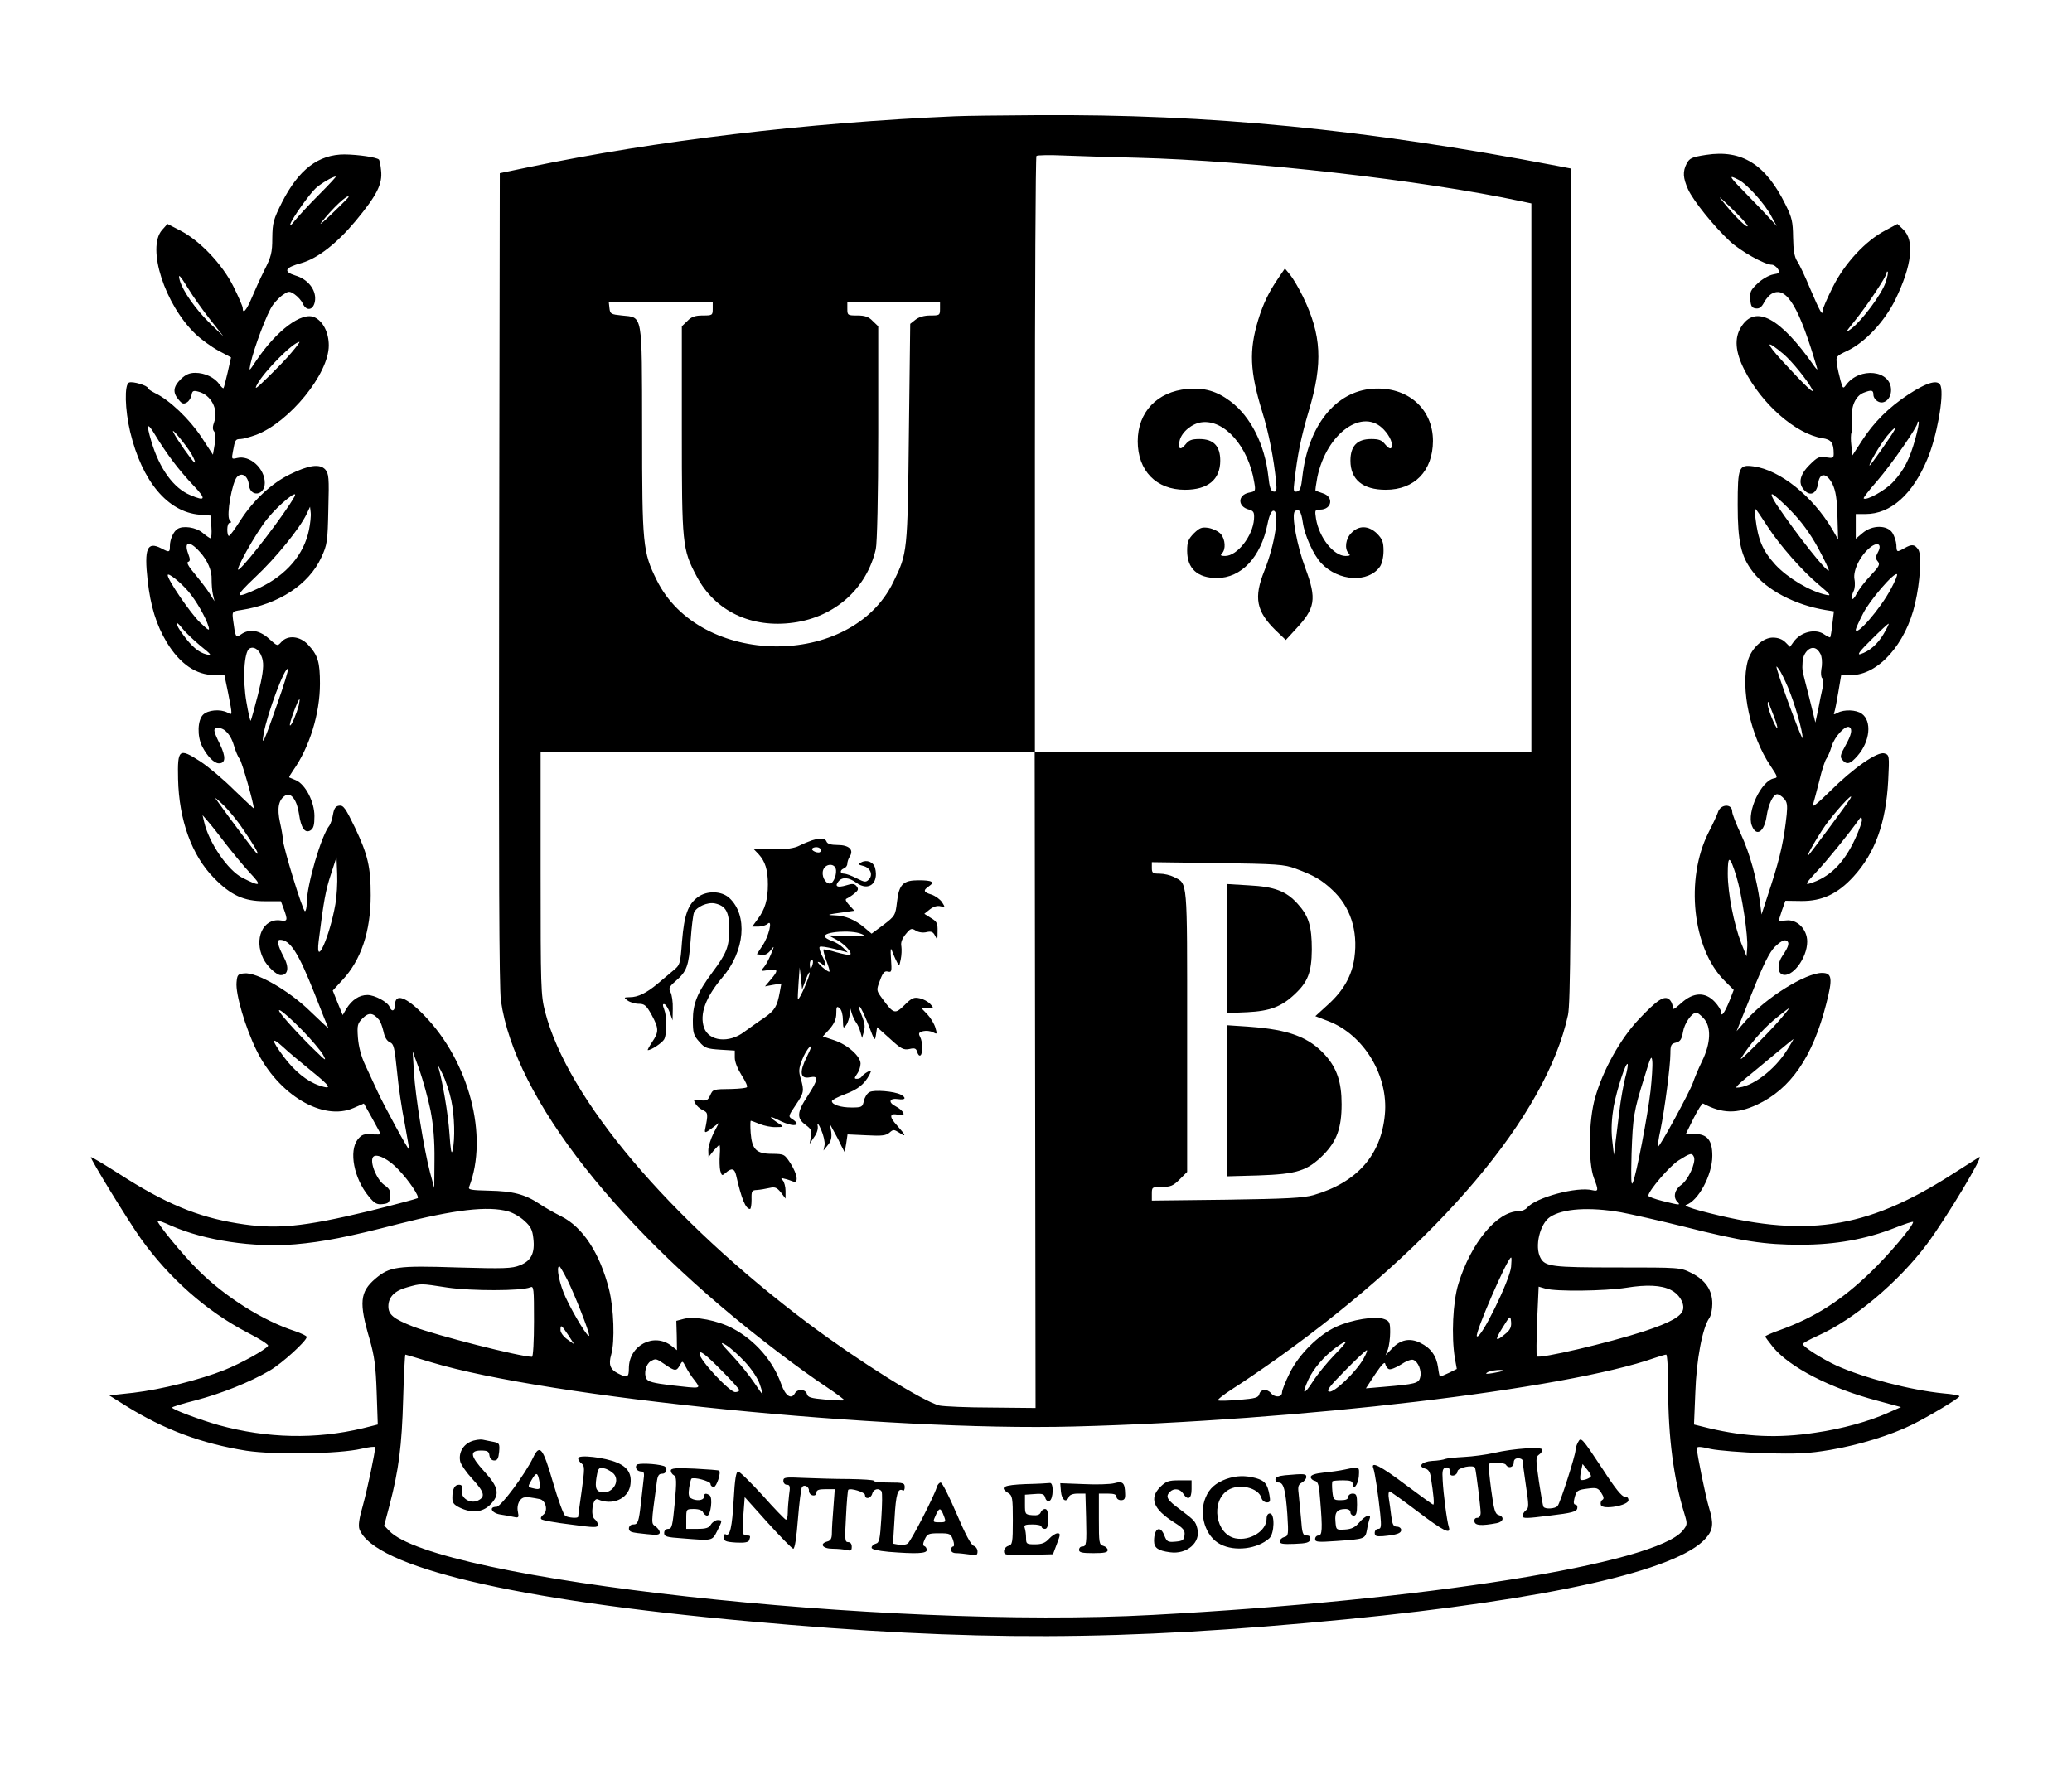 <?xml version="1.0" standalone="no"?>
<!DOCTYPE svg PUBLIC "-//W3C//DTD SVG 20010904//EN"
 "http://www.w3.org/TR/2001/REC-SVG-20010904/DTD/svg10.dtd">
<svg version="1.0" xmlns="http://www.w3.org/2000/svg"
 width="939pt" height="800pt" viewBox="0 0 939 800"
 preserveAspectRatio="xMidYMid meet">

<g transform="translate(0,800) scale(0.1,-0.1)"
fill="#000000" stroke="none">
<path d="M4330 7473 c-673 -29 -1355 -110 -1935 -231 l-130 -27 -3 -1835 c-2
-1306 0 -1858 8 -1915 62 -443 539 -1049 1250 -1589 74 -57 174 -129 223 -161
48 -32 85 -60 83 -62 -2 -2 -40 -1 -84 3 -67 6 -81 10 -85 25 -6 23 -43 25
-55 3 -16 -29 -43 -11 -61 41 -38 107 -118 199 -219 253 -68 37 -174 57 -223
44 l-34 -9 2 -66 1 -67 -24 19 c-80 63 -194 3 -194 -101 0 -42 -7 -45 -50 -23
-35 18 -43 40 -30 85 17 60 12 209 -10 296 -42 165 -119 282 -217 331 -32 16
-76 41 -98 56 -66 44 -122 58 -228 60 -82 2 -96 4 -91 17 89 230 0 568 -203
777 -83 86 -133 103 -133 47 0 -27 -15 -32 -24 -9 -8 23 -68 55 -101 55 -37 0
-70 -22 -95 -62 l-17 -29 -23 56 -22 55 44 48 c84 90 128 220 128 384 0 129
-13 183 -71 306 -43 89 -53 103 -72 100 -16 -2 -23 -12 -28 -40 -3 -20 -11
-43 -16 -50 -37 -45 -103 -270 -103 -353 0 -19 -4 -35 -8 -35 -10 0 -100 294
-100 325 0 11 -6 46 -13 77 -14 64 -7 103 24 122 26 16 53 -21 62 -83 9 -64
27 -90 52 -75 14 9 18 24 18 65 0 65 -41 143 -83 162 -15 6 -29 12 -31 13 -2
2 6 15 17 31 75 106 122 259 122 394 0 98 -9 129 -54 177 -36 39 -92 45 -121
12 -18 -20 -18 -19 -56 15 -43 39 -89 46 -126 20 -25 -17 -26 -16 -37 67 -4
36 -4 37 37 43 170 26 307 116 363 238 27 58 29 72 32 220 4 143 2 160 -14
179 -25 27 -75 20 -160 -22 -83 -40 -167 -119 -224 -208 -25 -39 -48 -71 -52
-71 -5 -1 -8 13 -8 29 0 17 5 30 11 30 8 0 8 4 -1 14 -15 19 12 173 35 195 22
22 49 3 53 -37 6 -57 72 -49 72 9 0 66 -68 127 -125 113 -26 -6 -26 -6 -19 32
9 50 11 54 34 54 11 0 43 9 71 19 151 58 329 276 329 405 0 59 -26 110 -65
128 -57 26 -171 -59 -264 -197 -33 -50 -33 -50 -26 -15 15 71 77 236 102 268
13 18 35 40 49 48 22 15 26 15 49 0 14 -10 31 -28 37 -42 18 -39 52 -29 56 17
4 47 -34 94 -89 110 -57 18 -49 36 28 57 73 21 160 89 245 191 96 116 122 167
115 228 -2 24 -7 47 -10 50 -11 10 -91 22 -155 23 -119 0 -208 -68 -284 -217
-39 -78 -43 -92 -44 -162 0 -66 -5 -85 -36 -146 -19 -38 -45 -96 -58 -127 -23
-55 -40 -74 -40 -44 0 7 -19 51 -42 97 -50 101 -153 209 -241 254 l-58 30 -25
-28 c-70 -81 13 -338 152 -471 25 -24 72 -58 103 -75 l58 -31 -15 -67 c-9 -38
-17 -70 -19 -72 -2 -3 -10 5 -19 17 -21 31 -66 52 -109 52 -27 0 -44 -8 -66
-29 -34 -34 -37 -60 -10 -92 16 -20 23 -22 38 -13 10 6 19 21 21 33 3 19 8 22
30 16 58 -14 93 -80 73 -137 -8 -21 -8 -35 -1 -43 7 -8 8 -30 3 -59 l-8 -47
-53 81 c-54 81 -144 167 -209 198 -18 9 -33 19 -33 23 0 11 -69 32 -85 25 -22
-8 -19 -123 5 -224 54 -224 170 -363 315 -375 l50 -4 3 -52 c2 -28 0 -51 -4
-51 -3 0 -19 11 -36 25 -29 25 -89 34 -114 17 -18 -11 -34 -48 -34 -76 0 -30
-2 -31 -40 -11 -63 32 -77 -1 -61 -145 13 -117 39 -202 87 -282 60 -98 133
-148 217 -148 l44 0 17 -82 c20 -103 20 -101 -3 -88 -33 17 -89 12 -111 -10
-25 -25 -27 -97 -4 -143 23 -45 54 -77 76 -77 31 0 32 29 5 86 -32 65 -33 74
-7 74 29 0 57 -32 71 -82 7 -24 18 -50 25 -58 10 -12 64 -201 64 -224 0 -2
-39 35 -88 82 -48 48 -118 107 -155 131 -96 62 -103 56 -100 -80 4 -186 62
-347 163 -449 76 -78 135 -105 229 -105 l74 0 13 -35 c19 -52 17 -57 -15 -52
-79 11 -122 -84 -78 -173 16 -34 60 -75 79 -75 34 0 40 34 13 84 -26 49 -32
76 -16 76 46 0 83 -58 157 -245 32 -82 60 -152 62 -155 1 -3 -35 31 -81 75
-96 94 -243 179 -300 173 -29 -3 -32 -6 -35 -41 -5 -53 40 -205 90 -307 99
-203 302 -324 441 -262 l46 20 37 -66 c20 -37 38 -69 39 -72 2 -3 -16 -3 -40
-2 -36 3 -45 0 -64 -23 -41 -53 -17 -177 50 -258 26 -32 37 -38 63 -35 27 3
31 7 34 34 3 26 -3 36 -27 53 -35 25 -67 106 -50 127 15 18 72 -11 115 -58 49
-51 95 -121 87 -129 -5 -3 -102 -29 -218 -58 -304 -73 -425 -85 -600 -56 -180
29 -327 90 -535 224 -69 44 -126 78 -128 76 -5 -5 167 -286 226 -369 129 -180
297 -329 483 -426 55 -28 97 -55 94 -60 -11 -18 -123 -80 -198 -110 -111 -44
-285 -88 -412 -103 l-110 -12 75 -47 c173 -108 345 -172 547 -204 127 -19 418
-15 521 9 34 8 62 11 62 7 0 -25 -35 -188 -55 -262 -18 -62 -22 -93 -16 -110
67 -171 700 -321 1766 -417 1010 -92 1687 -90 2705 9 917 90 1502 221 1630
367 34 38 37 67 15 139 -15 49 -55 244 -55 268 0 10 12 10 63 -2 34 -7 143
-16 242 -19 152 -4 199 -2 300 15 130 22 275 67 370 114 77 38 215 121 215
129 0 4 -33 10 -72 13 -150 15 -358 69 -485 126 -65 30 -153 86 -153 98 0 4
30 20 67 37 164 73 366 243 495 415 90 121 264 411 237 395 -8 -5 -63 -40
-124 -79 -391 -250 -668 -290 -1140 -164 -44 12 -73 23 -65 26 56 17 120 136
120 223 0 71 -23 99 -81 99 l-39 0 35 71 c20 39 39 69 43 67 87 -46 153 -48
245 -5 152 71 252 216 313 456 30 116 27 141 -19 141 -74 0 -254 -112 -342
-213 l-45 -51 70 174 c52 130 79 184 104 209 22 21 40 32 50 28 18 -7 13 -27
-16 -69 -23 -33 -24 -76 -1 -85 44 -17 113 74 113 149 0 56 -46 102 -95 96
-19 -2 -35 -3 -35 -3 0 1 7 22 15 47 l16 45 72 -1 c94 -1 165 32 237 111 98
107 147 244 157 434 6 115 5 117 -17 124 -31 10 -142 -67 -248 -173 -54 -53
-81 -75 -76 -60 4 13 17 62 29 109 11 48 26 93 32 100 6 8 17 33 24 57 13 43
63 97 80 86 15 -9 10 -34 -18 -84 -23 -41 -25 -51 -14 -64 20 -24 36 -20 69
18 57 65 66 158 19 191 -25 18 -80 20 -109 4 -17 -9 -20 -9 -15 3 3 8 11 49
18 91 l13 77 45 0 c122 0 248 140 290 325 23 99 30 218 15 243 -17 25 -29 27
-64 7 -34 -19 -35 -19 -36 15 -1 16 -9 41 -18 55 -24 36 -92 36 -135 -1 l-31
-26 0 56 0 56 44 0 c114 0 213 88 280 248 43 101 76 284 61 332 -10 32 -59 19
-148 -39 -89 -59 -156 -126 -210 -210 l-42 -65 -5 45 c-3 24 -3 51 1 59 4 8 5
36 2 61 -6 55 16 105 53 119 36 14 44 12 44 -10 0 -10 9 -24 21 -30 28 -15 59
12 59 52 0 91 -143 106 -204 23 -13 -18 -15 -17 -25 20 -6 22 -14 56 -16 75
-6 34 -4 36 47 60 80 38 168 132 217 231 76 156 89 270 35 320 l-25 24 -56
-30 c-89 -47 -183 -148 -237 -256 -25 -50 -46 -98 -46 -107 0 -26 -11 -7 -56
98 -23 56 -50 113 -60 127 -12 19 -17 49 -18 108 -1 70 -5 89 -34 147 -90 183
-198 251 -360 226 -65 -10 -75 -15 -88 -39 -19 -37 -17 -65 6 -117 23 -51 117
-168 189 -235 48 -45 158 -107 191 -107 8 0 21 -9 27 -19 11 -17 8 -20 -22
-25 -19 -4 -51 -22 -70 -41 -31 -29 -36 -39 -33 -72 2 -30 7 -39 25 -41 16 -2
26 5 38 28 9 17 26 36 39 41 64 30 121 -66 201 -341 3 -8 -3 -4 -13 10 -154
221 -268 282 -332 177 -31 -50 -26 -112 15 -193 78 -155 233 -291 353 -310 41
-6 52 -21 52 -71 0 -19 -4 -21 -35 -16 -31 5 -39 1 -75 -35 -46 -46 -53 -87
-19 -118 27 -24 52 -9 59 37 7 49 39 46 65 -6 14 -30 20 -65 22 -145 l3 -105
-26 45 c-89 151 -238 270 -357 286 -67 9 -72 -2 -72 -175 0 -167 15 -233 68
-302 63 -84 192 -151 330 -174 l38 -6 -7 -57 c-3 -31 -8 -59 -10 -61 -1 -1
-13 4 -26 13 -40 29 -109 12 -141 -35 l-15 -21 -21 21 c-14 14 -34 21 -57 21
-45 0 -97 -48 -113 -105 -35 -125 12 -343 103 -477 32 -48 34 -53 16 -56 -58
-10 -125 -152 -101 -214 20 -53 56 -30 67 42 8 55 30 100 48 100 7 0 21 -9 31
-20 14 -15 16 -30 12 -72 -12 -112 -28 -188 -70 -318 l-44 -135 -7 55 c-15
109 -47 224 -86 308 -22 46 -40 93 -40 103 0 38 -54 35 -65 -4 -4 -12 -23 -53
-42 -90 -107 -211 -73 -527 72 -672 l42 -42 -19 -49 c-22 -54 -38 -77 -38 -52
0 9 -13 30 -29 47 -43 46 -97 44 -151 -5 -35 -31 -40 -34 -40 -16 0 11 -7 25
-15 32 -23 19 -55 -2 -139 -91 -83 -88 -162 -230 -197 -354 -30 -102 -32 -294
-6 -364 22 -57 21 -62 -6 -56 -70 18 -258 -33 -296 -79 -8 -9 -24 -16 -38 -16
-98 0 -217 -143 -274 -330 -25 -81 -32 -236 -16 -335 l9 -50 -36 -18 c-20 -9
-38 -17 -40 -17 -2 0 -6 19 -9 42 -7 52 -33 88 -80 111 -47 24 -92 15 -129
-26 l-29 -30 11 27 c5 15 10 50 10 77 0 45 -3 51 -27 60 -39 15 -147 -2 -218
-35 -79 -36 -168 -124 -210 -209 -19 -38 -35 -78 -35 -88 0 -23 -32 -25 -50
-4 -17 21 -47 19 -53 -4 -4 -16 -18 -20 -90 -26 -47 -4 -91 -5 -97 -3 -6 2 24
26 66 53 43 27 135 90 204 139 730 522 1218 1100 1316 1556 11 54 14 381 14
1951 l0 1885 -62 12 c-875 167 -1570 235 -2358 230 -168 -1 -334 -3 -370 -5z
m823 -188 c513 -13 1296 -102 1740 -197 l47 -10 0 -1244 0 -1244 -1126 0
-1125 0 2 -1486 2 -1486 -199 2 c-110 0 -216 5 -236 9 -72 17 -362 198 -592
370 -634 476 -1095 1022 -1196 1416 -19 74 -20 111 -20 627 l0 548 1120 0
1120 0 0 1348 c0 742 3 1352 7 1355 3 4 61 5 127 2 67 -3 215 -7 329 -10z
m-3707 -167 c-46 -46 -95 -99 -110 -118 -14 -19 -23 -26 -20 -15 9 27 86 135
115 162 23 21 77 53 91 53 3 0 -31 -37 -76 -82z m6433 67 c38 -19 121 -111
149 -166 l24 -44 -27 30 c-15 17 -63 67 -108 113 -82 83 -88 93 -38 67z m41
-209 c0 -13 -53 38 -103 99 -36 44 -32 41 31 -20 40 -38 72 -74 72 -79z
m-6340 131 c0 -1 -32 -34 -72 -72 -40 -39 -64 -59 -53 -45 49 64 125 135 125
117z m6965 -388 c-18 -53 -106 -171 -154 -208 -32 -24 -31 -22 14 34 56 69
145 203 145 218 0 6 2 8 5 5 3 -2 -2 -25 -10 -49z m-7690 -30 c20 -33 64 -95
97 -137 l61 -77 -65 63 c-61 60 -119 142 -133 190 -10 36 0 26 40 -39z m2375
-89 c0 -29 -2 -30 -45 -30 -35 0 -52 -6 -70 -25 l-25 -24 0 -468 c0 -522 2
-542 67 -665 83 -158 248 -237 440 -210 188 26 331 155 372 333 6 26 11 238
11 527 l0 483 -25 24 c-18 19 -35 25 -70 25 -43 0 -45 1 -45 30 l0 30 210 0
210 0 0 -30 c0 -29 -2 -30 -44 -30 -28 0 -52 -7 -67 -19 l-24 -19 -6 -494 c-6
-541 -6 -545 -71 -677 -191 -393 -877 -386 -1072 10 -63 127 -66 159 -66 679
-1 538 4 510 -92 520 -49 5 -53 7 -56 33 l-3 27 235 0 236 0 0 -30z m-1908
-197 c-22 -27 -71 -77 -108 -113 -55 -54 -63 -59 -48 -31 34 61 164 191 191
191 3 0 -13 -21 -35 -47z m6762 -9 c38 -33 107 -118 128 -158 15 -29 -33 17
-135 128 -79 86 -76 100 7 30z m596 -383 c-26 -93 -51 -142 -101 -196 -35 -38
-122 -86 -133 -74 -3 2 25 38 61 79 65 75 183 245 183 263 0 6 2 8 5 5 3 -2
-4 -37 -15 -77z m-7897 -101 c22 -30 65 -81 95 -112 58 -61 54 -72 -16 -42
-75 31 -139 119 -176 243 -25 84 -19 90 20 25 19 -32 54 -84 77 -114z m7801
138 c-18 -32 -107 -158 -111 -158 -8 0 49 98 79 134 29 35 46 48 32 24z
m-7715 -108 c13 -24 19 -40 12 -36 -11 7 -80 105 -95 136 -16 32 60 -60 83
-100z m465 -192 c-42 -75 -212 -298 -250 -328 -30 -25 75 165 128 229 51 64
145 140 122 99z m6780 -61 c49 -50 88 -103 125 -170 29 -54 51 -100 49 -103
-9 -9 -138 153 -237 299 -17 26 -27 47 -20 47 6 0 44 -33 83 -73z m-6714 -90
c-23 -111 -102 -203 -223 -261 -116 -54 -119 -46 -20 48 94 88 202 222 232
285 l16 34 3 -26 c2 -15 -2 -51 -8 -80z m6612 14 c54 -83 157 -200 229 -260
56 -47 60 -53 34 -47 -73 16 -173 76 -229 136 -58 64 -79 112 -91 215 -6 56
-11 59 57 -44z m-7106 -113 c34 -37 55 -85 53 -125 0 -21 2 -51 6 -68 l7 -30
-22 35 c-12 19 -42 58 -66 87 -28 33 -40 53 -32 56 10 3 11 11 1 37 -21 57 6
61 53 8z m7604 -2 c-11 -21 -11 -28 0 -41 11 -13 6 -23 -33 -64 -25 -26 -53
-63 -63 -82 -9 -19 -19 -29 -21 -22 -2 7 1 21 7 33 6 11 8 35 4 55 -7 40 27
109 73 145 34 26 53 12 33 -24z m-7657 -176 c36 -42 80 -119 92 -160 6 -22 1
-19 -40 20 -42 41 -145 191 -145 213 0 14 56 -30 93 -73z m7717 12 c-47 -90
-160 -220 -160 -186 0 4 14 36 32 71 30 61 143 192 155 180 3 -3 -9 -32 -27
-65z m-7662 -259 c51 -41 54 -45 27 -39 -35 9 -66 35 -106 90 -36 48 -38 73
-3 28 14 -18 51 -53 82 -79z m7628 53 c-27 -46 -64 -78 -105 -91 -17 -5 -2 15
50 66 41 41 76 73 78 72 2 -1 -8 -22 -23 -47z m-7345 -122 c5 -27 -2 -73 -22
-153 -16 -63 -31 -116 -33 -118 -2 -2 -11 36 -19 84 -18 101 -11 228 13 243
24 15 54 -13 61 -56z m7063 21 c4 -15 4 -41 0 -59 -3 -19 -1 -36 4 -40 6 -4 7
-20 2 -43 -5 -21 -14 -65 -20 -98 l-13 -60 -27 110 c-35 137 -33 124 -31 163
1 42 34 76 60 62 10 -5 22 -21 25 -35z m-151 -141 c30 -71 67 -199 66 -229 0
-17 -90 224 -114 305 -7 24 -6 24 8 5 8 -11 26 -48 40 -81z m-6848 -79 c-57
-166 -72 -196 -60 -130 17 94 97 306 110 293 3 -3 -19 -76 -50 -163z m99 -2
c-11 -41 -34 -96 -40 -91 -5 5 36 118 43 118 2 0 0 -12 -3 -27z m6687 -55 c10
-27 16 -48 13 -48 -8 0 -44 90 -43 108 0 14 2 14 6 2 3 -8 14 -36 24 -62z
m-6942 -503 c52 -76 75 -115 67 -115 -5 0 -122 156 -189 250 -6 8 8 -3 31 -25
24 -22 65 -71 91 -110z m7285 133 c-14 -23 -177 -243 -187 -253 -21 -20 56
111 91 155 58 74 119 136 96 98z m-7357 -208 c32 -41 80 -99 108 -129 54 -57
46 -62 -36 -20 -66 33 -153 160 -174 254 l-7 30 26 -30 c14 -16 52 -64 83
-105z m7380 27 c-52 -112 -117 -175 -207 -202 -20 -6 -15 3 30 51 46 48 150
176 195 240 9 12 10 12 13 0 2 -8 -12 -48 -31 -89z m-6887 -295 c-26 -148 -91
-294 -76 -169 23 185 32 232 55 302 l26 80 3 -75 c2 -41 -2 -104 -8 -138z
m6349 126 c25 -82 54 -272 49 -325 l-3 -38 -24 60 c-33 85 -61 227 -61 315 0
86 9 84 39 -12z m-1998 35 c83 -31 117 -50 166 -96 82 -75 118 -185 101 -308
-11 -81 -49 -149 -120 -213 l-57 -52 60 -23 c160 -62 272 -247 255 -423 -17
-185 -127 -308 -323 -365 -47 -13 -120 -17 -395 -21 l-338 -4 0 31 c0 30 1 31
46 31 39 0 51 5 80 34 l34 34 0 639 c0 701 3 665 -60 698 -16 8 -45 15 -65 15
-31 0 -35 3 -35 26 l0 26 298 -4 c271 -4 302 -6 353 -25z m-4501 -733 c41 -42
83 -92 94 -111 17 -31 13 -29 -38 21 -32 30 -85 86 -119 124 -82 92 -37 68 63
-34z m6692 43 c-28 -32 -81 -87 -118 -123 -64 -63 -66 -63 -36 -20 44 63 89
113 147 160 27 22 51 40 53 40 2 0 -19 -26 -46 -57z m-6344 4 c6 -7 15 -31 20
-53 5 -25 15 -42 28 -48 19 -8 22 -24 33 -130 6 -67 22 -174 35 -238 12 -65
21 -118 20 -118 -6 0 -113 197 -142 260 -17 36 -43 92 -58 125 -18 38 -29 83
-32 122 -4 56 -2 64 22 88 27 27 47 25 74 -8z m6002 8 c36 -38 34 -113 -7
-196 -17 -35 -35 -79 -41 -97 -14 -41 -152 -295 -158 -289 -2 2 2 36 11 75 19
93 45 291 45 346 0 38 3 45 25 50 20 5 26 15 32 48 6 39 40 88 61 88 5 0 19
-11 32 -25z m-6308 -240 c88 -71 96 -86 34 -65 -54 18 -112 65 -161 131 -57
77 -57 93 -2 43 23 -22 81 -70 129 -109z m6687 96 c-56 -91 -162 -171 -229
-171 -6 0 10 17 37 39 26 21 86 71 133 110 47 39 86 71 87 71 2 0 -11 -22 -28
-49z m-6148 -274 c13 -68 19 -136 18 -225 l-1 -127 -19 70 c-27 103 -67 346
-73 455 l-6 95 31 -85 c16 -47 39 -129 50 -183z m5529 88 c-13 -113 -64 -378
-80 -415 -8 -19 -9 15 -6 130 6 167 9 191 59 350 27 90 32 100 35 70 2 -19 -2
-80 -8 -135z m-5435 -42 c15 -70 18 -176 6 -228 -5 -21 -9 2 -14 75 -6 91 -32
241 -51 305 -4 11 5 -3 19 -32 14 -28 32 -82 40 -120z m5320 101 c-8 -32 -20
-99 -26 -149 -6 -49 -14 -115 -18 -145 l-7 -55 -8 70 c-5 47 -2 96 7 150 15
78 55 201 63 192 3 -2 -2 -31 -11 -63z m312 -359 c9 -26 -26 -103 -58 -126
-30 -21 -38 -56 -17 -77 16 -16 10 -15 -67 4 -36 9 -65 20 -65 24 0 22 97 135
137 160 54 34 61 36 70 15z m-5374 -246 c22 -6 55 -25 74 -43 28 -25 36 -41
40 -79 8 -67 -10 -102 -60 -122 -37 -15 -71 -16 -284 -10 -274 9 -307 4 -372
-51 -70 -60 -75 -108 -26 -274 22 -78 28 -122 32 -241 l5 -146 -68 -17 c-213
-51 -433 -46 -652 14 -81 23 -212 71 -212 80 0 3 48 18 108 33 117 31 245 82
335 135 55 32 167 134 167 152 0 5 -24 16 -52 26 -146 47 -317 155 -440 277
-69 68 -191 217 -184 224 2 2 29 -8 62 -23 152 -67 373 -100 562 -84 126 11
239 33 463 91 258 66 411 84 502 58z m5043 -4 c48 -9 176 -38 285 -65 264 -67
367 -82 529 -82 159 0 296 25 426 76 46 18 84 31 84 27 0 -18 -110 -148 -191
-226 -134 -130 -255 -207 -416 -265 -35 -12 -63 -25 -63 -28 0 -3 16 -24 35
-48 76 -92 260 -187 473 -243 l107 -29 -59 -26 c-84 -38 -209 -73 -329 -90
-169 -26 -316 -19 -481 20 l-69 17 6 146 c5 148 32 291 63 336 8 11 14 40 14
66 0 61 -31 107 -95 139 -50 25 -51 25 -335 25 -298 0 -328 4 -349 44 -27 50
-3 154 44 185 58 38 177 46 321 21z m-498 -248 c-7 -63 -138 -330 -155 -314
-11 11 139 357 155 357 3 0 2 -19 0 -43z m-4277 -58 c34 -68 99 -234 99 -252
-1 -19 -69 92 -106 171 -29 62 -45 142 -29 142 3 0 19 -28 36 -61z m-544 -35
c109 -16 337 -16 376 1 16 7 17 -4 17 -154 0 -89 -4 -161 -9 -161 -54 0 -434
97 -539 137 -89 35 -112 54 -112 92 0 42 29 71 85 86 65 18 57 18 182 -1z
m5545 -11 c35 -17 60 -55 56 -85 -4 -33 -55 -62 -176 -102 -162 -53 -475 -126
-487 -114 -3 3 -2 75 1 160 l7 156 31 -9 c47 -14 270 -11 366 4 92 15 159 12
202 -10z m-744 -194 c-51 -44 -57 -38 -20 21 36 58 37 59 40 29 2 -21 -3 -35
-20 -50z m-4253 -10 l27 -42 -31 22 c-17 12 -31 31 -31 42 0 27 4 24 35 -22z
m800 -121 c31 -33 59 -75 68 -102 9 -25 14 -46 13 -46 -2 0 -19 24 -39 54 -20
30 -64 85 -99 122 -53 57 -58 65 -29 48 18 -10 57 -45 86 -76z m2673 31 c-33
-34 -78 -89 -99 -122 -41 -64 -51 -59 -20 9 22 49 73 108 125 146 61 44 59 33
-6 -33z m131 -18 c-32 -58 -132 -154 -155 -149 -15 3 0 23 72 96 50 51 94 92
98 92 4 0 -3 -18 -15 -39z m-2910 -52 c45 -45 81 -85 81 -90 0 -5 -8 -9 -18
-9 -26 0 -162 146 -162 174 0 18 27 -2 99 -75z m-1314 36 c527 -159 2059 -313
2910 -291 1022 26 2232 169 2634 311 24 8 47 15 52 15 5 0 9 -71 9 -157 0
-219 25 -407 74 -566 14 -46 13 -49 -9 -76 -126 -149 -1166 -315 -2400 -381
-1210 -66 -3256 160 -3462 382 l-22 23 25 95 c41 158 55 265 61 478 3 111 8
202 10 202 2 0 55 -16 118 -35z m1059 -10 c45 -31 52 -31 67 -3 12 21 12 21
27 -8 8 -16 26 -44 40 -61 29 -39 34 -38 -108 -22 -80 10 -103 16 -111 30 -12
24 -2 66 20 79 23 13 24 13 65 -15z m3281 -21 c7 -3 32 7 54 21 22 15 47 25
56 21 22 -8 39 -50 31 -79 -6 -27 -22 -31 -164 -43 l-82 -7 42 64 c31 46 44
59 46 46 2 -10 10 -21 17 -23z m514 -8 c-2 -2 -22 -6 -44 -10 -29 -5 -36 -4
-25 3 13 10 79 16 69 7z"/>
<path d="M5793 6739 c-43 -63 -68 -114 -91 -189 -42 -139 -38 -233 18 -416 30
-95 53 -215 63 -317 4 -40 2 -48 -12 -45 -12 2 -18 20 -23 68 -16 145 -80 272
-172 341 -61 46 -119 63 -195 56 -137 -12 -225 -105 -225 -237 0 -134 84 -220
214 -220 104 0 160 46 160 132 0 66 -30 98 -94 98 -36 0 -48 -5 -64 -25 -23
-29 -36 -19 -26 18 9 39 57 78 100 83 103 13 212 -110 238 -272 7 -40 6 -41
-24 -47 -52 -11 -52 -64 1 -77 20 -6 24 -12 22 -43 -5 -76 -76 -167 -131 -167
-20 0 -23 3 -14 12 18 18 15 63 -5 87 -10 12 -35 24 -55 28 -32 5 -41 1 -68
-25 -25 -26 -30 -38 -30 -79 0 -80 47 -123 135 -123 110 0 199 94 229 244 8
40 18 61 27 61 30 0 7 -153 -41 -272 -49 -122 -37 -184 52 -271 l45 -43 45 49
c89 95 96 136 44 276 -38 101 -64 242 -48 258 17 17 29 1 36 -49 8 -59 48
-148 84 -186 78 -83 214 -90 266 -15 9 13 16 43 16 71 0 40 -5 53 -29 78 -38
37 -82 39 -116 4 -27 -26 -33 -73 -13 -93 9 -9 6 -12 -14 -12 -54 0 -120 83
-134 169 -6 39 -5 41 18 41 54 0 64 58 13 74 -17 6 -32 11 -33 12 -2 1 2 29 8
61 42 200 207 318 302 215 28 -30 43 -66 33 -82 -4 -6 -15 0 -27 15 -16 20
-28 25 -64 25 -64 0 -94 -32 -94 -98 0 -86 56 -132 160 -132 131 0 213 85 214
221 0 147 -116 248 -273 237 -169 -12 -293 -168 -319 -400 -5 -48 -11 -64 -24
-66 -16 -3 -17 3 -12 45 14 122 29 198 66 323 64 215 57 341 -27 515 -19 39
-45 83 -58 99 l-24 29 -30 -44z"/>
<path d="M3680 4191 c-14 -5 -40 -15 -57 -24 -23 -12 -58 -17 -119 -17 l-87 0
21 -22 c30 -33 42 -71 42 -137 0 -68 -13 -114 -47 -158 l-24 -33 28 0 c16 0
35 6 42 13 24 22 5 -58 -24 -100 l-25 -38 22 -3 c14 -3 28 5 40 20 18 23 18
22 2 -17 -9 -22 -23 -49 -32 -59 -16 -18 -16 -19 21 -13 44 7 46 -1 10 -43
l-26 -31 37 7 37 6 -7 -38 c-12 -66 -22 -83 -70 -117 -26 -17 -67 -47 -91 -64
-69 -53 -160 -43 -182 18 -22 62 7 139 83 229 102 119 116 282 31 360 -35 32
-101 34 -142 4 -45 -33 -62 -80 -72 -199 -8 -107 -9 -109 -42 -136 -19 -16
-50 -42 -70 -59 -49 -41 -88 -60 -124 -60 -29 -1 -29 -1 -11 -15 11 -8 34 -15
50 -15 27 0 35 -7 59 -50 33 -61 34 -77 2 -124 -13 -20 -22 -36 -19 -36 16 0
65 33 74 49 13 25 13 102 0 136 -8 20 -7 26 2 23 6 -2 17 -20 24 -39 l12 -34
1 53 c1 29 -4 63 -10 74 -10 18 -7 25 24 52 50 44 58 66 67 185 4 58 11 114
15 124 11 27 62 49 95 42 50 -11 65 -39 65 -119 -1 -79 -12 -107 -77 -194 -67
-90 -88 -141 -88 -216 0 -58 3 -69 29 -98 25 -29 35 -32 95 -36 l66 -4 0 -32
c0 -20 13 -51 31 -80 17 -26 28 -50 24 -54 -4 -4 -34 -7 -68 -8 -86 -1 -86 -1
-99 -30 -10 -22 -17 -25 -45 -21 -30 5 -32 4 -22 -14 5 -11 21 -25 34 -31 24
-11 25 -16 10 -90 -2 -14 3 -13 30 7 l33 25 -24 -46 c-13 -26 -24 -61 -24 -78
l1 -31 22 28 c13 15 25 27 27 27 3 0 4 -20 2 -45 -2 -25 -1 -57 2 -71 7 -24 8
-25 25 -10 26 23 40 20 47 -11 24 -106 43 -153 63 -153 4 0 7 19 7 42 -1 39 1
43 24 44 14 1 39 5 56 9 26 6 34 3 53 -20 l21 -28 0 35 c0 19 -6 40 -12 47
-11 11 -9 13 7 8 11 -2 28 -8 38 -12 27 -11 22 30 -10 81 -28 43 -29 43 -84
44 -71 0 -91 19 -97 95 -2 30 -2 55 1 55 2 0 21 -7 40 -15 20 -8 53 -15 74
-14 33 0 36 2 19 12 -50 32 -57 44 -12 22 49 -25 86 -32 86 -17 0 4 -9 13 -19
19 -19 12 -19 14 15 64 38 56 39 64 23 120 -10 32 -9 46 5 82 9 25 25 52 35
61 12 11 9 -1 -12 -43 -36 -72 -31 -103 14 -94 40 8 38 -9 -11 -85 -49 -74
-50 -101 -9 -131 26 -19 29 -27 24 -54 l-6 -32 20 30 c14 19 20 39 16 55 -2
14 5 5 16 -20 11 -25 18 -56 16 -70 l-5 -25 20 25 c15 18 18 34 15 60 l-6 35
19 -35 c11 -19 26 -48 33 -64 l15 -29 7 40 6 41 86 -4 c70 -4 89 -1 104 12 17
15 20 15 44 0 34 -23 31 -13 -10 33 -38 41 -34 58 10 47 34 -9 22 20 -17 40
-35 18 -27 38 13 32 32 -5 38 6 12 20 -30 16 -122 23 -142 12 -11 -5 -22 -23
-26 -40 -6 -28 -9 -30 -56 -30 -50 0 -89 13 -89 29 0 5 27 19 59 31 59 22 88
45 111 88 11 22 10 23 -9 13 -11 -6 -23 -16 -26 -21 -3 -6 -13 -10 -21 -10
-13 0 -13 3 0 22 9 12 16 33 16 47 0 33 -59 86 -120 106 l-51 17 31 34 c21 25
30 45 30 71 0 30 2 34 15 23 9 -7 15 -30 15 -54 1 -38 2 -40 15 -22 8 11 15
34 16 50 l1 31 8 -28 c5 -16 14 -34 20 -42 6 -8 15 -26 19 -42 l8 -28 8 29 c7
27 5 38 -20 100 -5 12 -5 17 1 13 6 -3 23 -41 40 -83 28 -74 29 -76 34 -43 l5
33 58 -52 c51 -47 62 -52 88 -47 25 6 31 3 36 -14 3 -11 9 -18 14 -15 12 7 11
61 -1 84 -9 16 -6 21 14 26 13 3 33 1 44 -5 19 -10 20 -9 11 21 -5 17 -21 44
-36 60 l-27 28 29 0 c27 0 28 1 11 19 -10 11 -32 23 -48 26 -26 6 -36 2 -69
-31 -43 -42 -49 -41 -100 29 -28 38 -28 38 -11 83 13 36 21 44 36 40 17 -4 18
0 14 57 -3 45 -2 55 5 36 5 -13 14 -35 21 -48 11 -23 11 -23 18 10 4 19 5 45
3 59 -4 17 3 35 19 55 22 27 27 29 46 17 12 -8 33 -11 49 -7 22 5 30 1 39 -17
10 -21 11 -19 11 20 1 37 -3 45 -30 61 l-30 19 25 20 c17 13 34 18 49 14 21
-5 21 -5 6 19 -9 13 -30 28 -47 34 -37 11 -40 19 -12 38 28 19 15 27 -47 27
-70 0 -89 -18 -98 -99 -7 -60 -9 -63 -61 -103 l-54 -40 -32 27 c-42 36 -88 55
-135 56 -42 1 -33 4 41 14 l48 7 -23 25 c-16 18 -20 27 -12 30 7 3 23 13 35
23 18 15 20 20 10 33 -10 12 -19 13 -47 4 -40 -12 -54 -5 -35 18 17 21 47 19
82 -7 55 -39 101 -2 84 67 -7 28 -38 40 -63 26 -16 -8 -15 -10 9 -16 33 -8 46
-41 25 -62 -13 -13 -19 -12 -55 6 -23 12 -48 21 -57 21 -19 0 -20 16 0 24 8 3
15 12 15 21 0 8 5 24 12 34 18 30 -5 51 -57 51 -29 0 -45 5 -49 15 -6 16 -26
18 -66 6z m40 -45 c0 -9 -7 -12 -20 -9 -11 3 -20 9 -20 14 0 5 9 9 20 9 11 0
20 -6 20 -14z m67 -82 c8 -22 -9 -69 -26 -69 -22 0 -40 37 -30 63 10 26 47 30
56 6z m116 -297 c25 -10 16 -12 -60 -9 l-88 2 37 -20 c39 -21 75 -63 59 -68
-5 -2 -33 4 -62 12 -29 9 -54 14 -57 12 -2 -3 4 -25 13 -51 10 -25 16 -47 14
-49 -2 -3 -17 7 -32 20 -15 13 -24 24 -20 24 5 0 14 -5 21 -12 18 -18 16 6 -4
43 -8 17 -13 34 -9 37 3 4 33 -1 66 -9 l61 -16 -21 21 c-12 12 -35 26 -51 31
-16 6 -31 14 -32 20 -6 22 120 31 165 12z m-220 -137 c-3 -11 -7 -20 -9 -20
-2 0 -4 9 -4 20 0 11 4 20 9 20 5 0 7 -9 4 -20z m-31 -70 c9 25 17 38 17 30 1
-16 -47 -125 -53 -119 -1 2 0 36 3 74 l5 70 6 -50 5 -50 17 45z"/>
<path d="M5560 3700 l0 -292 93 4 c102 5 155 25 215 82 59 55 76 99 77 201 0
107 -14 153 -64 208 -52 58 -105 78 -222 84 l-99 6 0 -293z"/>
<path d="M5560 3010 l0 -342 143 4 c176 6 221 21 294 93 61 62 83 122 83 230
0 99 -21 163 -74 222 -74 82 -165 116 -343 129 l-103 7 0 -343z"/>
<path d="M2132 1465 c-36 -16 -55 -54 -46 -91 4 -14 28 -49 55 -78 55 -60 60
-81 24 -98 -35 -16 -79 13 -72 48 3 18 0 24 -13 24 -20 0 -30 -19 -30 -60 0
-22 7 -31 34 -44 54 -26 103 -21 137 13 46 46 40 79 -27 152 -63 69 -67 94
-14 94 29 0 36 -4 38 -22 2 -14 10 -23 22 -23 14 0 19 9 22 39 3 36 1 40 -23
45 -15 3 -37 7 -50 10 -13 3 -39 -1 -57 -9z"/>
<path d="M7151 1462 c-6 -11 -11 -27 -11 -36 0 -22 -69 -238 -81 -252 -10 -13
-57 -16 -64 -4 -3 4 -12 56 -21 116 -14 99 -15 109 0 120 9 6 16 16 16 23 0
14 -130 6 -220 -15 -36 -8 -96 -16 -135 -18 -38 -2 -77 -6 -85 -9 -8 -4 -35
-8 -59 -9 -47 -3 -68 -25 -32 -35 14 -3 22 -16 25 -37 13 -82 17 -126 11 -126
-3 0 -59 41 -125 90 -114 86 -160 109 -146 74 7 -19 22 -119 31 -206 6 -58 4
-68 -9 -68 -9 0 -16 -8 -16 -18 0 -15 7 -17 38 -15 63 6 82 13 82 28 0 8 -9
15 -19 15 -16 0 -21 9 -26 48 -3 26 -8 62 -11 80 -3 17 -1 32 3 32 4 0 61 -41
126 -90 117 -89 154 -108 143 -72 -9 27 -25 152 -28 212 -3 45 0 55 15 58 12
2 17 -3 17 -18 0 -15 5 -20 18 -18 9 2 17 10 17 18 0 18 75 33 80 16 5 -18 25
-179 25 -203 0 -14 -6 -23 -16 -23 -9 0 -14 -7 -12 -17 3 -18 32 -20 101 -7
31 6 36 29 8 37 -15 4 -21 23 -33 113 -8 60 -13 112 -11 117 6 11 71 9 78 -3
11 -18 35 -11 35 10 0 13 7 20 20 20 11 0 20 -5 20 -10 0 -6 7 -56 15 -112 14
-92 14 -104 0 -114 -8 -6 -15 -18 -15 -25 0 -13 17 -12 122 1 102 12 123 18
126 33 2 9 -2 17 -8 17 -8 0 -10 9 -5 28 9 36 13 39 63 45 38 5 45 2 59 -20
12 -19 13 -27 4 -32 -6 -4 -9 -14 -6 -23 9 -23 125 -2 125 22 0 11 -7 17 -17
16 -12 -1 -44 38 -98 122 -99 149 -100 150 -114 124z m59 -152 c0 -10 -39 -24
-47 -17 -3 3 -2 20 2 38 l7 33 19 -23 c11 -13 19 -27 19 -31z"/>
<path d="M2416 1393 c-36 -75 -146 -223 -166 -223 -37 0 -22 -29 18 -35 20 -3
48 -8 61 -11 22 -5 23 -2 18 24 -4 18 0 37 8 49 14 20 25 21 91 8 28 -6 39
-54 16 -71 -10 -7 -13 -16 -9 -20 4 -5 64 -16 132 -24 109 -15 125 -15 125 -2
0 8 -7 20 -15 26 -21 16 -9 100 14 90 65 -29 135 1 147 61 9 51 -8 83 -59 105
-55 24 -177 38 -177 20 0 -7 7 -18 16 -24 14 -11 14 -22 0 -124 -9 -62 -16
-115 -16 -117 0 -8 -44 -5 -58 4 -8 4 -33 73 -56 152 -46 158 -60 175 -90 112z
m366 -74 c31 -36 -11 -95 -60 -82 -23 6 -27 25 -16 82 6 27 10 30 33 25 14 -3
33 -15 43 -25z m-338 -31 c7 -38 4 -42 -28 -34 -25 6 -25 6 -8 36 22 38 28 38
36 -2z"/>
<path d="M2885 1360 c-9 -14 3 -30 22 -30 12 0 14 -8 9 -42 -3 -24 -8 -68 -11
-98 -10 -89 -14 -100 -35 -100 -22 0 -28 -28 -7 -34 6 -3 38 -7 70 -10 45 -5
57 -3 57 8 0 7 -9 20 -19 27 -20 15 -21 5 5 197 4 33 9 42 25 42 21 0 27 28 7
35 -36 11 -117 14 -123 5z"/>
<path d="M3040 1334 c0 -7 6 -17 14 -21 12 -7 13 -26 4 -125 -10 -104 -13
-118 -29 -118 -12 0 -19 -7 -19 -19 0 -16 11 -19 83 -24 137 -11 134 -12 157
33 24 48 25 50 2 50 -9 0 -23 -9 -30 -20 -9 -16 -23 -20 -62 -20 l-50 0 0 45
c0 45 0 45 35 45 22 0 38 -6 41 -15 4 -8 12 -15 19 -15 16 0 26 82 11 92 -17
12 -26 9 -26 -7 0 -17 -36 -20 -59 -6 -10 6 -12 20 -8 46 3 21 8 39 10 42 10
10 87 -11 87 -23 0 -8 7 -14 15 -14 12 0 34 65 24 74 -2 2 -52 6 -111 9 -86 4
-108 2 -108 -9z"/>
<path d="M6095 1339 c-22 -5 -66 -11 -97 -14 -38 -4 -58 -11 -58 -20 0 -7 8
-15 18 -17 16 -4 20 -19 25 -89 11 -132 9 -159 -8 -159 -8 0 -15 -7 -15 -16 0
-14 12 -15 98 -9 127 9 129 9 137 51 3 20 9 42 12 50 9 25 -20 15 -46 -16 -20
-23 -35 -31 -66 -33 -40 -2 -40 -2 -43 37 -4 42 8 56 46 56 13 0 22 -6 22 -15
0 -8 7 -15 15 -15 11 0 15 12 15 50 0 43 -3 50 -20 50 -11 0 -20 -7 -20 -15 0
-10 -10 -15 -34 -15 -32 0 -34 2 -38 41 -2 22 -2 42 1 45 2 2 24 4 48 4 33 0
43 -4 43 -16 0 -35 25 -4 28 34 3 46 4 45 -63 31z"/>
<path d="M3325 1203 c-7 -126 -17 -169 -36 -158 -5 4 -9 -3 -9 -13 0 -17 8
-21 55 -24 39 -2 56 1 60 10 7 20 6 22 -9 22 -22 0 -24 8 -17 95 l6 79 105
-117 c58 -64 110 -117 115 -117 7 0 15 53 21 133 6 73 14 138 18 145 9 16 34
4 32 -16 0 -9 7 -18 17 -20 10 -2 17 3 17 12 0 12 10 16 41 16 l42 0 -6 -82
c-4 -46 -7 -98 -7 -116 0 -25 -5 -35 -20 -39 -38 -10 -23 -33 23 -33 23 0 52
-3 65 -6 18 -5 22 -2 22 15 0 13 -6 21 -17 21 -14 0 -15 12 -9 117 3 64 8 118
10 120 10 10 76 -11 76 -23 0 -22 27 -17 33 6 5 21 31 27 42 10 4 -6 3 -61 -1
-122 -6 -96 -9 -111 -25 -115 -11 -3 -19 -11 -19 -18 0 -8 26 -14 77 -19 125
-10 173 -8 173 8 0 8 -5 16 -11 18 -7 2 -7 12 2 31 11 24 17 27 65 27 49 0 53
-2 63 -30 6 -18 6 -30 0 -30 -5 0 -9 -7 -9 -15 0 -9 9 -15 23 -15 12 0 39 -3
60 -6 32 -6 37 -4 37 14 0 11 -8 22 -17 25 -12 3 -39 54 -78 146 -33 77 -65
141 -72 141 -6 0 -15 -10 -18 -22 -12 -41 -116 -243 -131 -254 -8 -6 -26 -9
-40 -6 l-27 5 7 115 c6 109 15 140 38 126 4 -3 8 4 8 15 0 19 -6 21 -70 21
-38 0 -70 3 -70 8 0 4 -51 7 -112 8 -62 0 -155 3 -205 5 -84 4 -93 3 -93 -13
0 -10 7 -18 16 -18 14 0 16 -8 10 -46 -3 -26 -6 -62 -6 -81 0 -19 -4 -33 -9
-31 -5 2 -53 51 -106 111 -54 59 -103 107 -110 107 -9 0 -15 -35 -20 -127z
m952 -73 c11 -29 10 -30 -18 -30 -33 0 -33 0 -17 35 15 32 21 32 35 -5z"/>
<path d="M5823 1313 c-29 -3 -43 -9 -43 -19 0 -8 7 -14 15 -14 22 0 31 -33 39
-143 6 -94 5 -99 -14 -104 -11 -3 -20 -12 -20 -20 0 -11 14 -13 67 -11 55 2
68 6 71 21 2 11 -3 17 -16 17 -18 0 -21 9 -26 78 -4 42 -9 94 -11 114 -4 30
-1 39 15 48 11 6 20 17 20 25 0 15 -7 16 -97 8z"/>
<path d="M5557 1296 c-48 -18 -76 -42 -93 -83 -33 -77 -1 -179 67 -213 65 -34
168 -21 221 27 24 21 26 113 3 113 -9 0 -15 -9 -15 -24 0 -55 -75 -102 -141
-89 -90 18 -114 167 -35 218 50 33 141 12 153 -36 3 -10 14 -19 24 -19 15 0
17 5 12 33 -9 51 -21 65 -61 77 -49 13 -89 12 -135 -4z"/>
<path d="M5050 1277 c-19 -5 -82 -7 -140 -4 l-105 4 3 -38 c4 -39 24 -53 36
-24 3 9 18 15 40 15 l35 0 3 -107 c3 -121 2 -133 -18 -133 -8 0 -14 -7 -14
-15 0 -12 14 -15 65 -15 49 0 65 3 65 14 0 7 -9 16 -20 19 -19 5 -20 14 -20
121 l0 116 40 0 c29 0 40 -4 40 -15 0 -8 9 -15 20 -15 15 0 20 6 19 28 -1 51
-10 60 -49 49z"/>
<path d="M5259 1261 c-52 -52 -33 -101 61 -161 43 -27 51 -37 48 -59 -3 -22
-8 -26 -41 -29 -35 -3 -39 0 -50 27 -18 49 -47 35 -47 -24 0 -31 18 -44 72
-51 77 -11 141 45 124 108 -8 32 -13 37 -78 86 -59 43 -68 58 -46 80 18 18 46
14 60 -8 21 -33 38 -24 38 20 l0 40 -56 0 c-48 0 -59 -4 -85 -29z"/>
<path d="M4648 1273 c-101 -4 -121 -14 -78 -41 18 -11 20 -23 20 -123 0 -102
-2 -111 -20 -116 -11 -3 -20 -14 -20 -24 0 -18 7 -19 111 -17 l111 3 18 48
c16 41 16 47 3 47 -9 0 -26 -11 -39 -25 -17 -19 -33 -25 -64 -25 -38 0 -40 2
-40 29 0 16 -3 36 -6 45 -5 13 2 16 35 16 23 0 41 -4 41 -10 0 -5 7 -10 15
-10 11 0 15 12 15 45 0 32 -4 45 -14 45 -8 0 -17 -7 -20 -16 -4 -10 -16 -14
-38 -12 -32 3 -33 5 -33 48 l0 45 43 3 c37 3 44 0 49 -17 3 -12 11 -17 19 -14
18 7 20 84 2 81 -7 -1 -57 -4 -110 -5z"/>
</g>
</svg>
